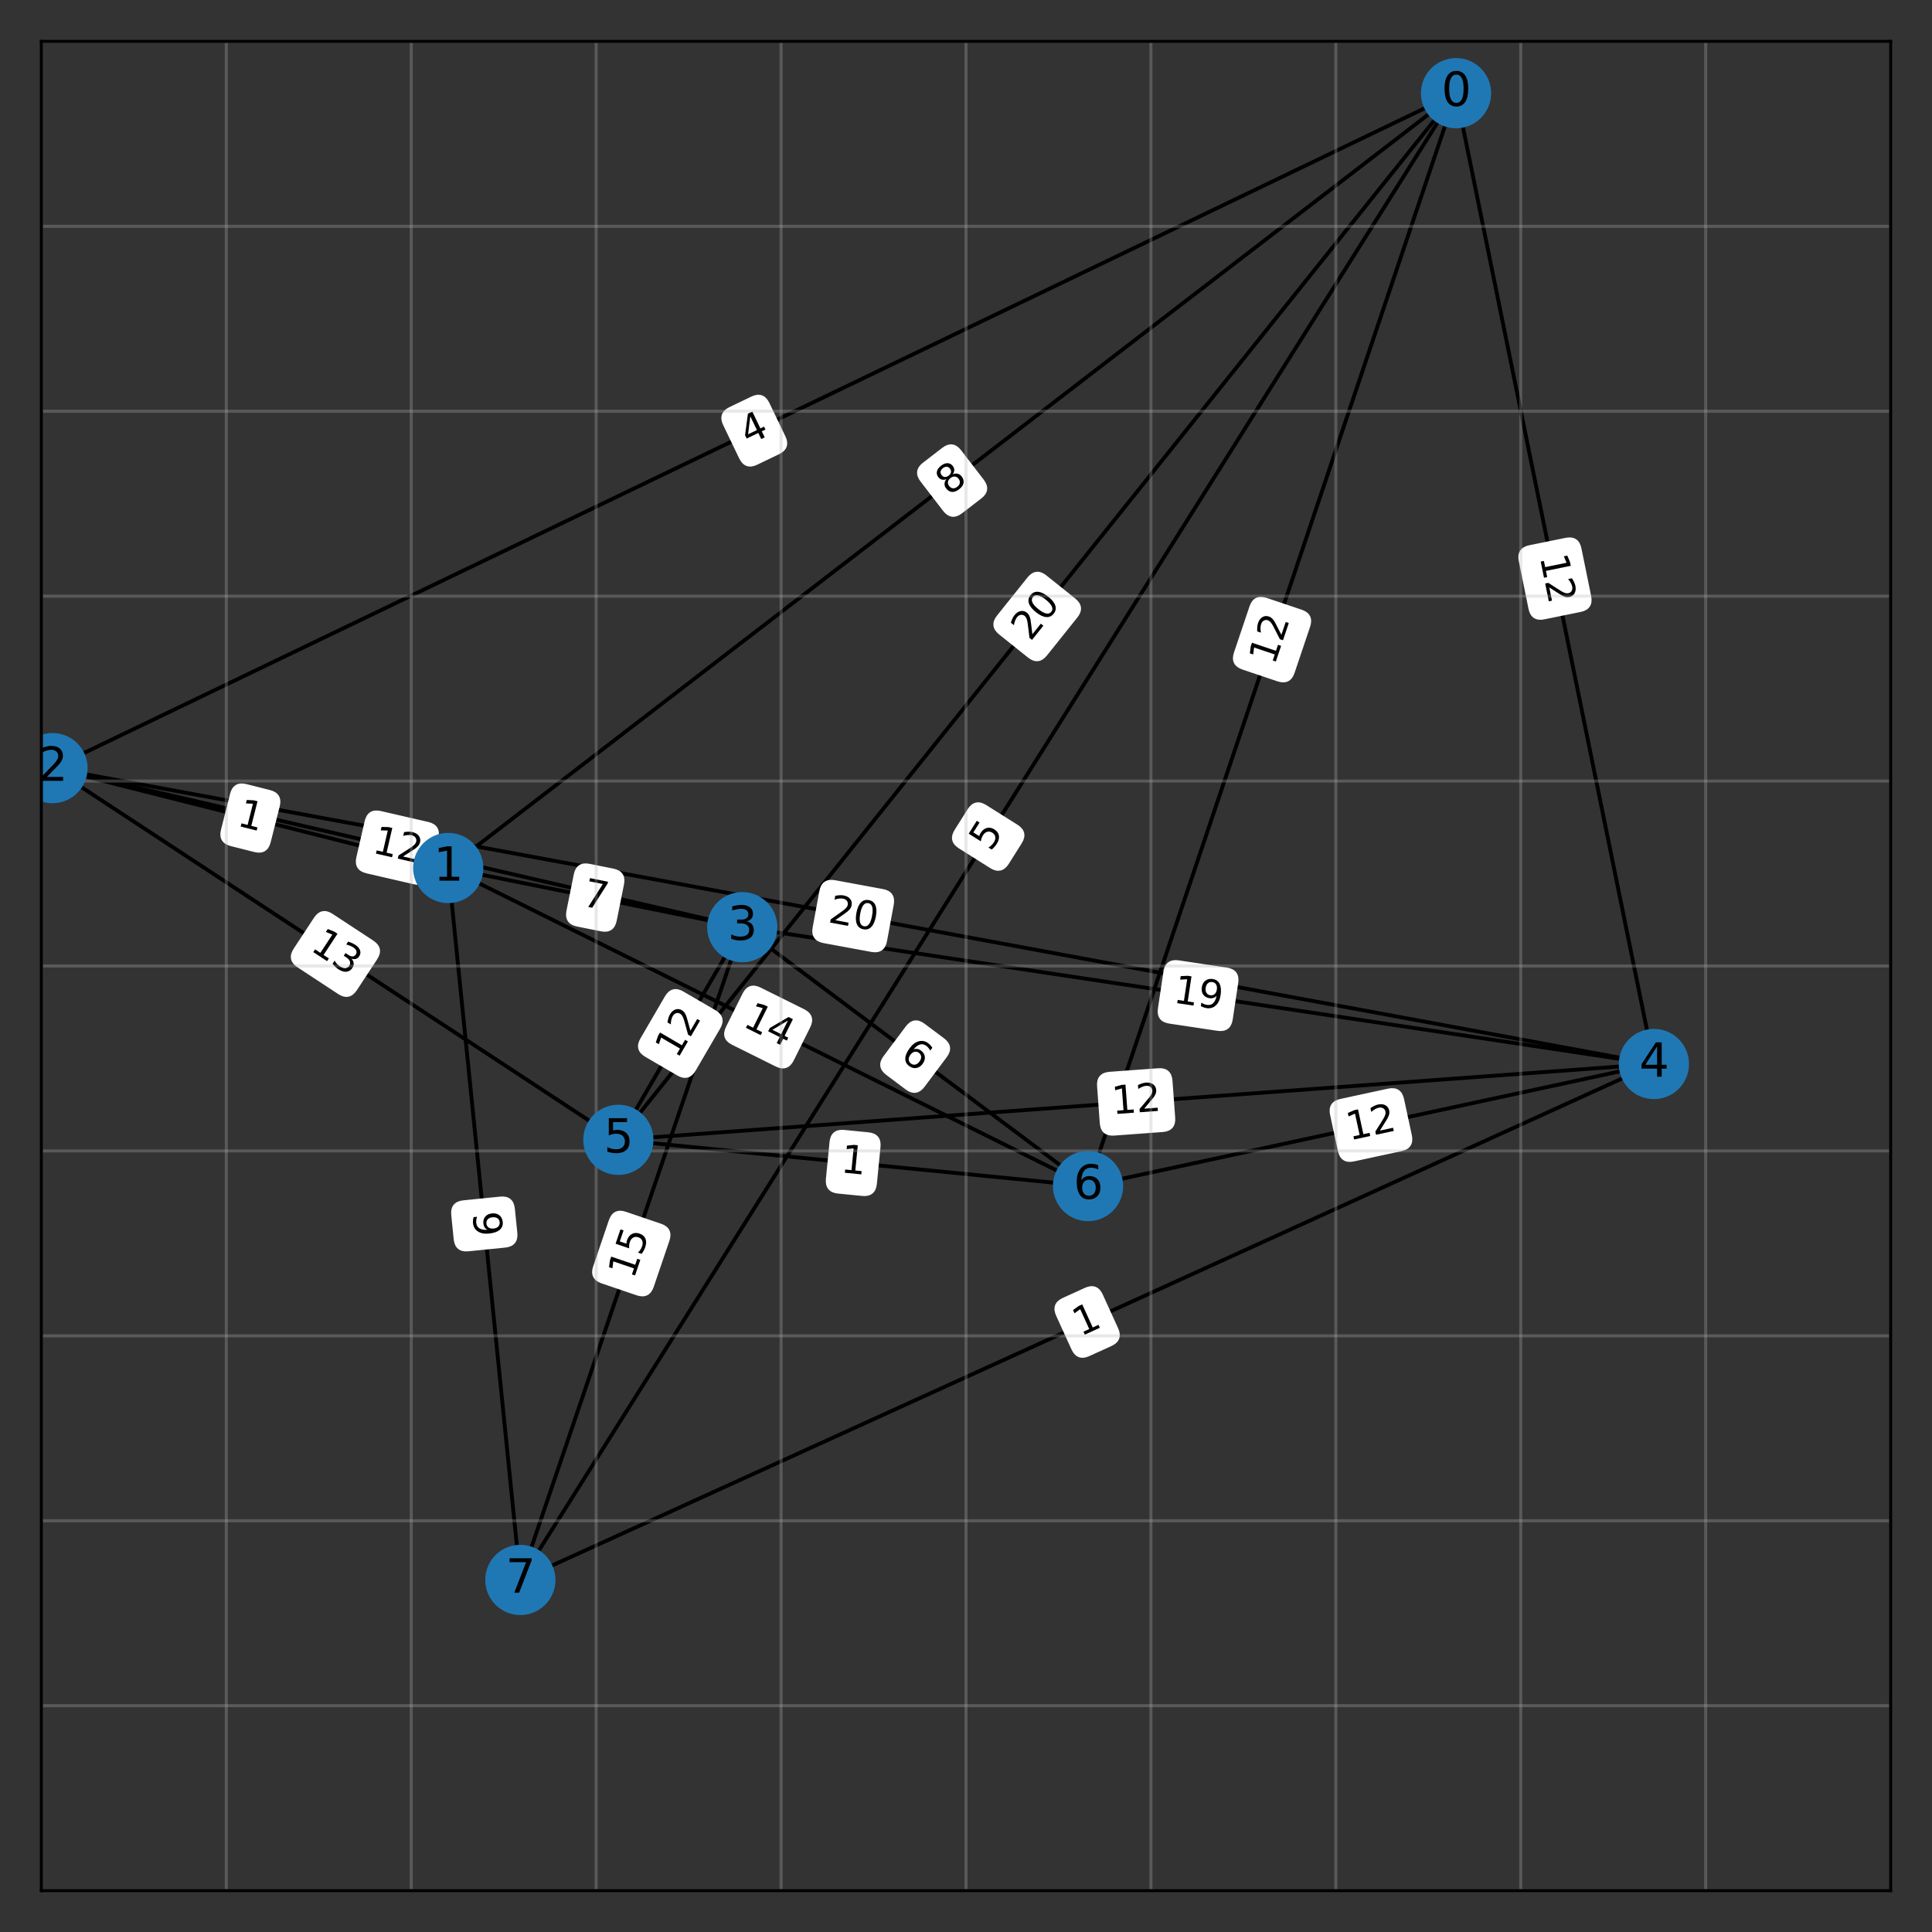 <?xml version="1.0" encoding="utf-8" standalone="no"?>
<!DOCTYPE svg PUBLIC "-//W3C//DTD SVG 1.1//EN"
  "http://www.w3.org/Graphics/SVG/1.1/DTD/svg11.dtd">
<svg xmlns:xlink="http://www.w3.org/1999/xlink" width="504pt" height="504pt" viewBox="0 0 504 504" xmlns="http://www.w3.org/2000/svg" version="1.1">
 <rect x="0" y="0" width="504" height="504" fill="#333333" stroke="none"/>
 <defs>
  <style type="text/css">*{stroke-linejoin: round; stroke-linecap: butt}</style>
 </defs>
 <g id="figure_1">
  <g id="patch_1">
   <path d="M 0 504 
L 504 504 
L 504 0 
L 0 0 
L 0 504 
z
" style="fill: none; opacity: 0"/>
  </g>
  <g id="axes_1">
   <g id="patch_2">
    <path d="M 10.8 493.2 
L 493.2 493.2 
L 493.2 10.8 
L 10.8 10.8 
L 10.8 493.2 
z
" style="fill: none; opacity: 0"/>
   </g>
   <g id="LineCollection_1">
    <path d="M 379.836 24.307 
L 431.453 277.567 
" clip-path="url(#p05e0b20164)" style="fill: none; stroke: #000000"/>
    <path d="M 379.836 24.307 
L 283.838 309.406 
" clip-path="url(#p05e0b20164)" style="fill: none; stroke: #000000"/>
    <path d="M 379.836 24.307 
L 161.309 297.346 
" clip-path="url(#p05e0b20164)" style="fill: none; stroke: #000000"/>
    <path d="M 379.836 24.307 
L 135.742 412.157 
" clip-path="url(#p05e0b20164)" style="fill: none; stroke: #000000"/>
    <path d="M 379.836 24.307 
L 116.928 226.433 
" clip-path="url(#p05e0b20164)" style="fill: none; stroke: #000000"/>
    <path d="M 379.836 24.307 
L 13.694 200.383 
" clip-path="url(#p05e0b20164)" style="fill: none; stroke: #000000"/>
    <path d="M 116.928 226.433 
L 13.694 200.383 
" clip-path="url(#p05e0b20164)" style="fill: none; stroke: #000000"/>
    <path d="M 116.928 226.433 
L 135.742 412.157 
" clip-path="url(#p05e0b20164)" style="fill: none; stroke: #000000"/>
    <path d="M 116.928 226.433 
L 283.838 309.406 
" clip-path="url(#p05e0b20164)" style="fill: none; stroke: #000000"/>
    <path d="M 116.928 226.433 
L 193.63 241.87 
" clip-path="url(#p05e0b20164)" style="fill: none; stroke: #000000"/>
    <path d="M 13.694 200.383 
L 193.63 241.87 
" clip-path="url(#p05e0b20164)" style="fill: none; stroke: #000000"/>
    <path d="M 13.694 200.383 
L 431.453 277.567 
" clip-path="url(#p05e0b20164)" style="fill: none; stroke: #000000"/>
    <path d="M 13.694 200.383 
L 161.309 297.346 
" clip-path="url(#p05e0b20164)" style="fill: none; stroke: #000000"/>
    <path d="M 193.63 241.87 
L 283.838 309.406 
" clip-path="url(#p05e0b20164)" style="fill: none; stroke: #000000"/>
    <path d="M 193.63 241.87 
L 135.742 412.157 
" clip-path="url(#p05e0b20164)" style="fill: none; stroke: #000000"/>
    <path d="M 193.63 241.87 
L 431.453 277.567 
" clip-path="url(#p05e0b20164)" style="fill: none; stroke: #000000"/>
    <path d="M 193.63 241.87 
L 161.309 297.346 
" clip-path="url(#p05e0b20164)" style="fill: none; stroke: #000000"/>
    <path d="M 431.453 277.567 
L 161.309 297.346 
" clip-path="url(#p05e0b20164)" style="fill: none; stroke: #000000"/>
    <path d="M 431.453 277.567 
L 283.838 309.406 
" clip-path="url(#p05e0b20164)" style="fill: none; stroke: #000000"/>
    <path d="M 431.453 277.567 
L 135.742 412.157 
" clip-path="url(#p05e0b20164)" style="fill: none; stroke: #000000"/>
    <path d="M 161.309 297.346 
L 283.838 309.406 
" clip-path="url(#p05e0b20164)" style="fill: none; stroke: #000000"/>
   </g>
   <g id="text_1">
    <g id="patch_3">
     <path d="M 396.693 146.268 
L 399.234 158.737 
Q 399.833 161.677 402.773 161.078 
L 412.256 159.145 
Q 415.195 158.546 414.596 155.606 
L 412.055 143.137 
Q 411.456 140.198 408.516 140.797 
L 399.033 142.73 
Q 396.094 143.329 396.693 146.268 
z
" clip-path="url(#p05e0b20164)" style="fill: #ffffff; stroke: #ffffff; stroke-linejoin: miter"/>
    </g>
    <g clip-path="url(#p05e0b20164)">
     <!-- 12 -->
     <g transform="translate(401.67 145.254) rotate(-281.52) scale(0.1 -0.1)">
      <defs>
       <path id="DejaVuSans-31" d="M 794 531 
L 1825 531 
L 1825 4091 
L 703 3866 
L 703 4441 
L 1819 4666 
L 2450 4666 
L 2450 531 
L 3481 531 
L 3481 0 
L 794 0 
L 794 531 
z
" transform="scale(0.016)"/>
       <path id="DejaVuSans-32" d="M 1228 531 
L 3431 531 
L 3431 0 
L 469 0 
L 469 531 
Q 828 903 1448 1529 
Q 2069 2156 2228 2338 
Q 2531 2678 2651 2914 
Q 2772 3150 2772 3378 
Q 2772 3750 2511 3984 
Q 2250 4219 1831 4219 
Q 1534 4219 1204 4116 
Q 875 4013 500 3803 
L 500 4441 
Q 881 4594 1212 4672 
Q 1544 4750 1819 4750 
Q 2544 4750 2975 4387 
Q 3406 4025 3406 3419 
Q 3406 3131 3298 2873 
Q 3191 2616 2906 2266 
Q 2828 2175 2409 1742 
Q 1991 1309 1228 531 
z
" transform="scale(0.016)"/>
      </defs>
      <use xlink:href="#DejaVuSans-31"/>
      <use xlink:href="#DejaVuSans-32" x="63.623"/>
     </g>
    </g>
   </g>
   <g id="text_2">
    <g id="patch_4">
     <path d="M 337.236 175.388 
L 341.297 163.328 
Q 342.254 160.485 339.411 159.527 
L 330.239 156.439 
Q 327.396 155.482 326.438 158.325 
L 322.378 170.385 
Q 321.42 173.228 324.263 174.185 
L 333.436 177.273 
Q 336.279 178.231 337.236 175.388 
z
" clip-path="url(#p05e0b20164)" style="fill: #ffffff; stroke: #ffffff; stroke-linejoin: miter"/>
    </g>
    <g clip-path="url(#p05e0b20164)">
     <!-- 12 -->
     <g transform="translate(332.422 173.767) rotate(-71.391) scale(0.1 -0.1)">
      <use xlink:href="#DejaVuSans-31"/>
      <use xlink:href="#DejaVuSans-32" x="63.623"/>
     </g>
    </g>
   </g>
   <g id="text_3">
    <g id="patch_5">
     <path d="M 272.718 170.691 
L 280.67 160.756 
Q 282.544 158.413 280.202 156.539 
L 272.646 150.491 
Q 270.304 148.617 268.429 150.959 
L 260.478 160.894 
Q 258.603 163.236 260.945 165.111 
L 268.501 171.158 
Q 270.844 173.033 272.718 170.691 
z
" clip-path="url(#p05e0b20164)" style="fill: #ffffff; stroke: #ffffff; stroke-linejoin: miter"/>
    </g>
    <g clip-path="url(#p05e0b20164)">
     <!-- 20 -->
     <g transform="translate(268.752 167.516) rotate(-51.328) scale(0.1 -0.1)">
      <defs>
       <path id="DejaVuSans-30" d="M 2034 4250 
Q 1547 4250 1301 3770 
Q 1056 3291 1056 2328 
Q 1056 1369 1301 889 
Q 1547 409 2034 409 
Q 2525 409 2770 889 
Q 3016 1369 3016 2328 
Q 3016 3291 2770 3770 
Q 2525 4250 2034 4250 
z
M 2034 4750 
Q 2819 4750 3233 4129 
Q 3647 3509 3647 2328 
Q 3647 1150 3233 529 
Q 2819 -91 2034 -91 
Q 1250 -91 836 529 
Q 422 1150 422 2328 
Q 422 3509 836 4129 
Q 1250 4750 2034 4750 
z
" transform="scale(0.016)"/>
      </defs>
      <use xlink:href="#DejaVuSans-32"/>
      <use xlink:href="#DejaVuSans-30" x="63.623"/>
     </g>
    </g>
   </g>
   <g id="text_4">
    <g id="patch_6">
     <path d="M 262.729 225.099 
L 266.118 219.715 
Q 267.716 217.176 265.177 215.578 
L 256.986 210.423 
Q 254.447 208.825 252.849 211.364 
L 249.46 216.749 
Q 247.862 219.288 250.401 220.886 
L 258.592 226.041 
Q 261.131 227.638 262.729 225.099 
z
" clip-path="url(#p05e0b20164)" style="fill: #ffffff; stroke: #ffffff; stroke-linejoin: miter"/>
    </g>
    <g clip-path="url(#p05e0b20164)">
     <!-- 5 -->
     <g transform="translate(258.43 222.394) rotate(-57.816) scale(0.1 -0.1)">
      <defs>
       <path id="DejaVuSans-35" d="M 691 4666 
L 3169 4666 
L 3169 4134 
L 1269 4134 
L 1269 2991 
Q 1406 3038 1543 3061 
Q 1681 3084 1819 3084 
Q 2600 3084 3056 2656 
Q 3513 2228 3513 1497 
Q 3513 744 3044 326 
Q 2575 -91 1722 -91 
Q 1428 -91 1123 -41 
Q 819 9 494 109 
L 494 744 
Q 775 591 1075 516 
Q 1375 441 1709 441 
Q 2250 441 2565 725 
Q 2881 1009 2881 1497 
Q 2881 1984 2565 2268 
Q 2250 2553 1709 2553 
Q 1456 2553 1204 2497 
Q 953 2441 691 2322 
L 691 4666 
z
" transform="scale(0.016)"/>
      </defs>
      <use xlink:href="#DejaVuSans-35"/>
     </g>
    </g>
   </g>
   <g id="text_5">
    <g id="patch_7">
     <path d="M 250.637 133.524 
L 255.681 129.646 
Q 258.06 127.818 256.231 125.439 
L 250.332 117.767 
Q 248.504 115.388 246.125 117.217 
L 241.081 121.095 
Q 238.703 122.923 240.531 125.302 
L 246.43 132.974 
Q 248.259 135.353 250.637 133.524 
z
" clip-path="url(#p05e0b20164)" style="fill: #ffffff; stroke: #ffffff; stroke-linejoin: miter"/>
    </g>
    <g clip-path="url(#p05e0b20164)">
     <!-- 8 -->
     <g transform="translate(247.541 129.497) rotate(-37.553) scale(0.1 -0.1)">
      <defs>
       <path id="DejaVuSans-38" d="M 2034 2216 
Q 1584 2216 1326 1975 
Q 1069 1734 1069 1313 
Q 1069 891 1326 650 
Q 1584 409 2034 409 
Q 2484 409 2743 651 
Q 3003 894 3003 1313 
Q 3003 1734 2745 1975 
Q 2488 2216 2034 2216 
z
M 1403 2484 
Q 997 2584 770 2862 
Q 544 3141 544 3541 
Q 544 4100 942 4425 
Q 1341 4750 2034 4750 
Q 2731 4750 3128 4425 
Q 3525 4100 3525 3541 
Q 3525 3141 3298 2862 
Q 3072 2584 2669 2484 
Q 3125 2378 3379 2068 
Q 3634 1759 3634 1313 
Q 3634 634 3220 271 
Q 2806 -91 2034 -91 
Q 1263 -91 848 271 
Q 434 634 434 1313 
Q 434 1759 690 2068 
Q 947 2378 1403 2484 
z
M 1172 3481 
Q 1172 3119 1398 2916 
Q 1625 2713 2034 2713 
Q 2441 2713 2670 2916 
Q 2900 3119 2900 3481 
Q 2900 3844 2670 4047 
Q 2441 4250 2034 4250 
Q 1625 4250 1398 4047 
Q 1172 3844 1172 3481 
z
" transform="scale(0.016)"/>
      </defs>
      <use xlink:href="#DejaVuSans-38"/>
     </g>
    </g>
   </g>
   <g id="text_6">
    <g id="patch_8">
     <path d="M 197.297 120.788 
L 203.031 118.03 
Q 205.735 116.73 204.435 114.027 
L 200.24 105.305 
Q 198.94 102.601 196.236 103.901 
L 190.503 106.659 
Q 187.799 107.959 189.099 110.662 
L 193.293 119.384 
Q 194.594 122.088 197.297 120.788 
z
" clip-path="url(#p05e0b20164)" style="fill: #ffffff; stroke: #ffffff; stroke-linejoin: miter"/>
    </g>
    <g clip-path="url(#p05e0b20164)">
     <!-- 4 -->
     <g transform="translate(195.096 116.21) rotate(-25.683) scale(0.1 -0.1)">
      <defs>
       <path id="DejaVuSans-34" d="M 2419 4116 
L 825 1625 
L 2419 1625 
L 2419 4116 
z
M 2253 4666 
L 3047 4666 
L 3047 1625 
L 3713 1625 
L 3713 1100 
L 3047 1100 
L 3047 0 
L 2419 0 
L 2419 1100 
L 313 1100 
L 313 1709 
L 2253 4666 
z
" transform="scale(0.016)"/>
      </defs>
      <use xlink:href="#DejaVuSans-34"/>
     </g>
    </g>
   </g>
   <g id="text_7">
    <g id="patch_9">
     <path d="M 60.309 220.23 
L 66.478 221.787 
Q 69.387 222.521 70.121 219.612 
L 72.489 210.228 
Q 73.223 207.32 70.314 206.586 
L 64.145 205.029 
Q 61.236 204.295 60.502 207.204 
L 58.134 216.588 
Q 57.4 219.496 60.309 220.23 
z
" clip-path="url(#p05e0b20164)" style="fill: #ffffff; stroke: #ffffff; stroke-linejoin: miter"/>
    </g>
    <g clip-path="url(#p05e0b20164)">
     <!-- 1 -->
     <g transform="translate(61.552 215.305) rotate(-345.838) scale(0.1 -0.1)">
      <use xlink:href="#DejaVuSans-31"/>
     </g>
    </g>
   </g>
   <g id="text_8">
    <g id="patch_10">
     <path d="M 118.215 316.92 
L 118.856 323.25 
Q 119.159 326.235 122.143 325.932 
L 131.772 324.957 
Q 134.757 324.654 134.455 321.67 
L 133.813 315.34 
Q 133.511 312.355 130.526 312.657 
L 120.897 313.633 
Q 117.913 313.935 118.215 316.92 
z
" clip-path="url(#p05e0b20164)" style="fill: #ffffff; stroke: #ffffff; stroke-linejoin: miter"/>
    </g>
    <g clip-path="url(#p05e0b20164)">
     <!-- 9 -->
     <g transform="translate(123.269 316.408) rotate(-275.784) scale(0.1 -0.1)">
      <defs>
       <path id="DejaVuSans-39" d="M 703 97 
L 703 672 
Q 941 559 1184 500 
Q 1428 441 1663 441 
Q 2288 441 2617 861 
Q 2947 1281 2994 2138 
Q 2813 1869 2534 1725 
Q 2256 1581 1919 1581 
Q 1219 1581 811 2004 
Q 403 2428 403 3163 
Q 403 3881 828 4315 
Q 1253 4750 1959 4750 
Q 2769 4750 3195 4129 
Q 3622 3509 3622 2328 
Q 3622 1225 3098 567 
Q 2575 -91 1691 -91 
Q 1453 -91 1209 -44 
Q 966 3 703 97 
z
M 1959 2075 
Q 2384 2075 2632 2365 
Q 2881 2656 2881 3163 
Q 2881 3666 2632 3958 
Q 2384 4250 1959 4250 
Q 1534 4250 1286 3958 
Q 1038 3666 1038 3163 
Q 1038 2656 1286 2365 
Q 1534 2075 1959 2075 
z
" transform="scale(0.016)"/>
      </defs>
      <use xlink:href="#DejaVuSans-39"/>
     </g>
    </g>
   </g>
   <g id="text_9">
    <g id="patch_11">
     <path d="M 191.197 272.107 
L 202.592 277.771 
Q 205.278 279.107 206.613 276.42 
L 210.921 267.754 
Q 212.257 265.067 209.571 263.732 
L 198.176 258.068 
Q 195.489 256.732 194.154 259.419 
L 189.846 268.085 
Q 188.51 270.771 191.197 272.107 
z
" clip-path="url(#p05e0b20164)" style="fill: #ffffff; stroke: #ffffff; stroke-linejoin: miter"/>
    </g>
    <g clip-path="url(#p05e0b20164)">
     <!-- 14 -->
     <g transform="translate(193.458 267.558) rotate(-333.568) scale(0.1 -0.1)">
      <use xlink:href="#DejaVuSans-31"/>
      <use xlink:href="#DejaVuSans-34" x="63.623"/>
     </g>
    </g>
   </g>
   <g id="text_10">
    <g id="patch_12">
     <path d="M 150.613 241.208 
L 156.85 242.464 
Q 159.791 243.056 160.383 240.115 
L 162.292 230.627 
Q 162.884 227.686 159.943 227.094 
L 153.706 225.838 
Q 150.765 225.246 150.173 228.188 
L 148.263 237.675 
Q 147.672 240.616 150.613 241.208 
z
" clip-path="url(#p05e0b20164)" style="fill: #ffffff; stroke: #ffffff; stroke-linejoin: miter"/>
    </g>
    <g clip-path="url(#p05e0b20164)">
     <!-- 7 -->
     <g transform="translate(151.615 236.228) rotate(-348.621) scale(0.1 -0.1)">
      <defs>
       <path id="DejaVuSans-37" d="M 525 4666 
L 3525 4666 
L 3525 4397 
L 1831 0 
L 1172 0 
L 2766 4134 
L 525 4134 
L 525 4666 
z
" transform="scale(0.016)"/>
      </defs>
      <use xlink:href="#DejaVuSans-37"/>
     </g>
    </g>
   </g>
   <g id="text_11">
    <g id="patch_13">
     <path d="M 95.7 227.335 
L 108.1 230.194 
Q 111.023 230.868 111.697 227.945 
L 113.871 218.514 
Q 114.545 215.591 111.622 214.917 
L 99.222 212.058 
Q 96.299 211.384 95.625 214.307 
L 93.451 223.738 
Q 92.777 226.661 95.7 227.335 
z
" clip-path="url(#p05e0b20164)" style="fill: #ffffff; stroke: #ffffff; stroke-linejoin: miter"/>
    </g>
    <g clip-path="url(#p05e0b20164)">
     <!-- 12 -->
     <g transform="translate(96.841 222.386) rotate(-347.017) scale(0.1 -0.1)">
      <use xlink:href="#DejaVuSans-31"/>
      <use xlink:href="#DejaVuSans-32" x="63.623"/>
     </g>
    </g>
   </g>
   <g id="text_12">
    <g id="patch_14">
     <path d="M 214.892 245.528 
L 227.405 247.84 
Q 230.355 248.385 230.9 245.435 
L 232.659 235.918 
Q 233.204 232.967 230.254 232.422 
L 217.741 230.111 
Q 214.79 229.565 214.245 232.516 
L 212.487 242.033 
Q 211.942 244.983 214.892 245.528 
z
" clip-path="url(#p05e0b20164)" style="fill: #ffffff; stroke: #ffffff; stroke-linejoin: miter"/>
    </g>
    <g clip-path="url(#p05e0b20164)">
     <!-- 20 -->
     <g transform="translate(215.815 240.533) rotate(-349.532) scale(0.1 -0.1)">
      <use xlink:href="#DejaVuSans-32"/>
      <use xlink:href="#DejaVuSans-30" x="63.623"/>
     </g>
    </g>
   </g>
   <g id="text_13">
    <g id="patch_15">
     <path d="M 77.88 251.923 
L 88.515 258.909 
Q 91.023 260.556 92.67 258.049 
L 97.983 249.96 
Q 99.63 247.452 97.123 245.805 
L 86.487 238.819 
Q 83.98 237.172 82.333 239.679 
L 77.019 247.769 
Q 75.372 250.276 77.88 251.923 
z
" clip-path="url(#p05e0b20164)" style="fill: #ffffff; stroke: #ffffff; stroke-linejoin: miter"/>
    </g>
    <g clip-path="url(#p05e0b20164)">
     <!-- 13 -->
     <g transform="translate(80.668 247.677) rotate(-326.701) scale(0.1 -0.1)">
      <defs>
       <path id="DejaVuSans-33" d="M 2597 2516 
Q 3050 2419 3304 2112 
Q 3559 1806 3559 1356 
Q 3559 666 3084 287 
Q 2609 -91 1734 -91 
Q 1441 -91 1130 -33 
Q 819 25 488 141 
L 488 750 
Q 750 597 1062 519 
Q 1375 441 1716 441 
Q 2309 441 2620 675 
Q 2931 909 2931 1356 
Q 2931 1769 2642 2001 
Q 2353 2234 1838 2234 
L 1294 2234 
L 1294 2753 
L 1863 2753 
Q 2328 2753 2575 2939 
Q 2822 3125 2822 3475 
Q 2822 3834 2567 4026 
Q 2313 4219 1838 4219 
Q 1578 4219 1281 4162 
Q 984 4106 628 3988 
L 628 4550 
Q 988 4650 1302 4700 
Q 1616 4750 1894 4750 
Q 2613 4750 3031 4423 
Q 3450 4097 3450 3541 
Q 3450 3153 3228 2886 
Q 3006 2619 2597 2516 
z
" transform="scale(0.016)"/>
      </defs>
      <use xlink:href="#DejaVuSans-31"/>
      <use xlink:href="#DejaVuSans-33" x="63.623"/>
     </g>
    </g>
   </g>
   <g id="text_14">
    <g id="patch_16">
     <path d="M 231.492 280.008 
L 236.585 283.821 
Q 238.986 285.619 240.784 283.218 
L 246.585 275.47 
Q 248.382 273.069 245.981 271.271 
L 240.888 267.457 
Q 238.486 265.659 236.688 268.061 
L 230.888 275.809 
Q 229.09 278.21 231.492 280.008 
z
" clip-path="url(#p05e0b20164)" style="fill: #ffffff; stroke: #ffffff; stroke-linejoin: miter"/>
    </g>
    <g clip-path="url(#p05e0b20164)">
     <!-- 6 -->
     <g transform="translate(234.536 275.942) rotate(-323.179) scale(0.1 -0.1)">
      <defs>
       <path id="DejaVuSans-36" d="M 2113 2584 
Q 1688 2584 1439 2293 
Q 1191 2003 1191 1497 
Q 1191 994 1439 701 
Q 1688 409 2113 409 
Q 2538 409 2786 701 
Q 3034 994 3034 1497 
Q 3034 2003 2786 2293 
Q 2538 2584 2113 2584 
z
M 3366 4563 
L 3366 3988 
Q 3128 4100 2886 4159 
Q 2644 4219 2406 4219 
Q 1781 4219 1451 3797 
Q 1122 3375 1075 2522 
Q 1259 2794 1537 2939 
Q 1816 3084 2150 3084 
Q 2853 3084 3261 2657 
Q 3669 2231 3669 1497 
Q 3669 778 3244 343 
Q 2819 -91 2113 -91 
Q 1303 -91 875 529 
Q 447 1150 447 2328 
Q 447 3434 972 4092 
Q 1497 4750 2381 4750 
Q 2619 4750 2861 4703 
Q 3103 4656 3366 4563 
z
" transform="scale(0.016)"/>
      </defs>
      <use xlink:href="#DejaVuSans-36"/>
     </g>
    </g>
   </g>
   <g id="text_15">
    <g id="patch_17">
     <path d="M 170.06 335.56 
L 174.156 323.512 
Q 175.121 320.671 172.281 319.706 
L 163.118 316.591 
Q 160.277 315.625 159.312 318.466 
L 155.216 330.514 
Q 154.25 333.354 157.091 334.32 
L 166.254 337.434 
Q 169.094 338.4 170.06 335.56 
z
" clip-path="url(#p05e0b20164)" style="fill: #ffffff; stroke: #ffffff; stroke-linejoin: miter"/>
    </g>
    <g clip-path="url(#p05e0b20164)">
     <!-- 15 -->
     <g transform="translate(165.251 333.925) rotate(-71.225) scale(0.1 -0.1)">
      <use xlink:href="#DejaVuSans-31"/>
      <use xlink:href="#DejaVuSans-35" x="63.623"/>
     </g>
    </g>
   </g>
   <g id="text_16">
    <g id="patch_18">
     <path d="M 305.086 266.526 
L 317.67 268.415 
Q 320.637 268.86 321.082 265.894 
L 322.519 256.323 
Q 322.964 253.356 319.997 252.911 
L 307.413 251.022 
Q 304.446 250.576 304.001 253.543 
L 302.565 263.114 
Q 302.119 266.081 305.086 266.526 
z
" clip-path="url(#p05e0b20164)" style="fill: #ffffff; stroke: #ffffff; stroke-linejoin: miter"/>
    </g>
    <g clip-path="url(#p05e0b20164)">
     <!-- 19 -->
     <g transform="translate(305.84 261.503) rotate(-351.464) scale(0.1 -0.1)">
      <use xlink:href="#DejaVuSans-31"/>
      <use xlink:href="#DejaVuSans-39" x="63.623"/>
     </g>
    </g>
   </g>
   <g id="text_17">
    <g id="patch_19">
     <path d="M 181.041 279.049 
L 187.447 268.054 
Q 188.957 265.462 186.365 263.951 
L 178.003 259.079 
Q 175.41 257.569 173.9 260.161 
L 167.494 271.156 
Q 165.984 273.748 168.576 275.259 
L 176.939 280.131 
Q 179.531 281.641 181.041 279.049 
z
" clip-path="url(#p05e0b20164)" style="fill: #ffffff; stroke: #ffffff; stroke-linejoin: miter"/>
    </g>
    <g clip-path="url(#p05e0b20164)">
     <!-- 12 -->
     <g transform="translate(176.652 276.492) rotate(-59.775) scale(0.1 -0.1)">
      <use xlink:href="#DejaVuSans-31"/>
      <use xlink:href="#DejaVuSans-32" x="63.623"/>
     </g>
    </g>
   </g>
   <g id="text_18">
    <g id="patch_20">
     <path d="M 290.609 295.739 
L 303.3 294.81 
Q 306.292 294.591 306.073 291.599 
L 305.367 281.946 
Q 305.148 278.955 302.156 279.174 
L 289.465 280.103 
Q 286.473 280.322 286.692 283.314 
L 287.398 292.966 
Q 287.617 295.958 290.609 295.739 
z
" clip-path="url(#p05e0b20164)" style="fill: #ffffff; stroke: #ffffff; stroke-linejoin: miter"/>
    </g>
    <g clip-path="url(#p05e0b20164)">
     <!-- 12 -->
     <g transform="translate(290.238 290.673) rotate(-4.187) scale(0.1 -0.1)">
      <use xlink:href="#DejaVuSans-31"/>
      <use xlink:href="#DejaVuSans-32" x="63.623"/>
     </g>
    </g>
   </g>
   <g id="text_19">
    <g id="patch_21">
     <path d="M 353.078 302.491 
L 365.517 299.808 
Q 368.45 299.175 367.817 296.243 
L 365.777 286.782 
Q 365.144 283.85 362.212 284.482 
L 349.773 287.165 
Q 346.84 287.798 347.473 290.73 
L 349.513 300.191 
Q 350.146 303.123 353.078 302.491 
z
" clip-path="url(#p05e0b20164)" style="fill: #ffffff; stroke: #ffffff; stroke-linejoin: miter"/>
    </g>
    <g clip-path="url(#p05e0b20164)">
     <!-- 12 -->
     <g transform="translate(352.007 297.525) rotate(-12.171) scale(0.1 -0.1)">
      <use xlink:href="#DejaVuSans-31"/>
      <use xlink:href="#DejaVuSans-32" x="63.623"/>
     </g>
    </g>
   </g>
   <g id="text_20">
    <g id="patch_22">
     <path d="M 283.949 353.315 
L 289.74 350.679 
Q 292.471 349.436 291.228 346.706 
L 287.219 337.897 
Q 285.976 335.166 283.246 336.409 
L 277.455 339.045 
Q 274.724 340.288 275.967 343.018 
L 279.976 351.827 
Q 281.219 354.557 283.949 353.315 
z
" clip-path="url(#p05e0b20164)" style="fill: #ffffff; stroke: #ffffff; stroke-linejoin: miter"/>
    </g>
    <g clip-path="url(#p05e0b20164)">
     <!-- 1 -->
     <g transform="translate(281.845 348.691) rotate(-24.472) scale(0.1 -0.1)">
      <use xlink:href="#DejaVuSans-31"/>
     </g>
    </g>
   </g>
   <g id="text_21">
    <g id="patch_23">
     <path d="M 218.641 310.865 
L 224.972 311.489 
Q 227.958 311.783 228.252 308.797 
L 229.2 299.165 
Q 229.494 296.18 226.508 295.886 
L 220.176 295.263 
Q 217.191 294.969 216.897 297.954 
L 215.949 307.586 
Q 215.655 310.572 218.641 310.865 
z
" clip-path="url(#p05e0b20164)" style="fill: #ffffff; stroke: #ffffff; stroke-linejoin: miter"/>
    </g>
    <g clip-path="url(#p05e0b20164)">
     <!-- 1 -->
     <g transform="translate(219.138 305.81) rotate(-354.379) scale(0.1 -0.1)">
      <use xlink:href="#DejaVuSans-31"/>
     </g>
    </g>
   </g>
   <g id="matplotlib.axis_1">
    <g id="xtick_1">
     <g id="line2d_1">
      <path d="M 10.8 493.2 
L 10.8 10.8 
" clip-path="url(#p05e0b20164)" style="fill: none; stroke: #b0b0b0; stroke-opacity: 0.3; stroke-width: 0.8; stroke-linecap: square"/>
     </g>
    </g>
    <g id="xtick_2">
     <g id="line2d_2">
      <path d="M 59.04 493.2 
L 59.04 10.8 
" clip-path="url(#p05e0b20164)" style="fill: none; stroke: #b0b0b0; stroke-opacity: 0.3; stroke-width: 0.8; stroke-linecap: square"/>
     </g>
    </g>
    <g id="xtick_3">
     <g id="line2d_3">
      <path d="M 107.28 493.2 
L 107.28 10.8 
" clip-path="url(#p05e0b20164)" style="fill: none; stroke: #b0b0b0; stroke-opacity: 0.3; stroke-width: 0.8; stroke-linecap: square"/>
     </g>
    </g>
    <g id="xtick_4">
     <g id="line2d_4">
      <path d="M 155.52 493.2 
L 155.52 10.8 
" clip-path="url(#p05e0b20164)" style="fill: none; stroke: #b0b0b0; stroke-opacity: 0.3; stroke-width: 0.8; stroke-linecap: square"/>
     </g>
    </g>
    <g id="xtick_5">
     <g id="line2d_5">
      <path d="M 203.76 493.2 
L 203.76 10.8 
" clip-path="url(#p05e0b20164)" style="fill: none; stroke: #b0b0b0; stroke-opacity: 0.3; stroke-width: 0.8; stroke-linecap: square"/>
     </g>
    </g>
    <g id="xtick_6">
     <g id="line2d_6">
      <path d="M 252 493.2 
L 252 10.8 
" clip-path="url(#p05e0b20164)" style="fill: none; stroke: #b0b0b0; stroke-opacity: 0.3; stroke-width: 0.8; stroke-linecap: square"/>
     </g>
    </g>
    <g id="xtick_7">
     <g id="line2d_7">
      <path d="M 300.24 493.2 
L 300.24 10.8 
" clip-path="url(#p05e0b20164)" style="fill: none; stroke: #b0b0b0; stroke-opacity: 0.3; stroke-width: 0.8; stroke-linecap: square"/>
     </g>
    </g>
    <g id="xtick_8">
     <g id="line2d_8">
      <path d="M 348.48 493.2 
L 348.48 10.8 
" clip-path="url(#p05e0b20164)" style="fill: none; stroke: #b0b0b0; stroke-opacity: 0.3; stroke-width: 0.8; stroke-linecap: square"/>
     </g>
    </g>
    <g id="xtick_9">
     <g id="line2d_9">
      <path d="M 396.72 493.2 
L 396.72 10.8 
" clip-path="url(#p05e0b20164)" style="fill: none; stroke: #b0b0b0; stroke-opacity: 0.3; stroke-width: 0.8; stroke-linecap: square"/>
     </g>
    </g>
    <g id="xtick_10">
     <g id="line2d_10">
      <path d="M 444.96 493.2 
L 444.96 10.8 
" clip-path="url(#p05e0b20164)" style="fill: none; stroke: #b0b0b0; stroke-opacity: 0.3; stroke-width: 0.8; stroke-linecap: square"/>
     </g>
    </g>
    <g id="xtick_11">
     <g id="line2d_11">
      <path d="M 493.2 493.2 
L 493.2 10.8 
" clip-path="url(#p05e0b20164)" style="fill: none; stroke: #b0b0b0; stroke-opacity: 0.3; stroke-width: 0.8; stroke-linecap: square"/>
     </g>
    </g>
   </g>
   <g id="matplotlib.axis_2">
    <g id="ytick_1">
     <g id="line2d_12">
      <path d="M 10.8 493.2 
L 493.2 493.2 
" clip-path="url(#p05e0b20164)" style="fill: none; stroke: #b0b0b0; stroke-opacity: 0.3; stroke-width: 0.8; stroke-linecap: square"/>
     </g>
    </g>
    <g id="ytick_2">
     <g id="line2d_13">
      <path d="M 10.8 444.96 
L 493.2 444.96 
" clip-path="url(#p05e0b20164)" style="fill: none; stroke: #b0b0b0; stroke-opacity: 0.3; stroke-width: 0.8; stroke-linecap: square"/>
     </g>
    </g>
    <g id="ytick_3">
     <g id="line2d_14">
      <path d="M 10.8 396.72 
L 493.2 396.72 
" clip-path="url(#p05e0b20164)" style="fill: none; stroke: #b0b0b0; stroke-opacity: 0.3; stroke-width: 0.8; stroke-linecap: square"/>
     </g>
    </g>
    <g id="ytick_4">
     <g id="line2d_15">
      <path d="M 10.8 348.48 
L 493.2 348.48 
" clip-path="url(#p05e0b20164)" style="fill: none; stroke: #b0b0b0; stroke-opacity: 0.3; stroke-width: 0.8; stroke-linecap: square"/>
     </g>
    </g>
    <g id="ytick_5">
     <g id="line2d_16">
      <path d="M 10.8 300.24 
L 493.2 300.24 
" clip-path="url(#p05e0b20164)" style="fill: none; stroke: #b0b0b0; stroke-opacity: 0.3; stroke-width: 0.8; stroke-linecap: square"/>
     </g>
    </g>
    <g id="ytick_6">
     <g id="line2d_17">
      <path d="M 10.8 252 
L 493.2 252 
" clip-path="url(#p05e0b20164)" style="fill: none; stroke: #b0b0b0; stroke-opacity: 0.3; stroke-width: 0.8; stroke-linecap: square"/>
     </g>
    </g>
    <g id="ytick_7">
     <g id="line2d_18">
      <path d="M 10.8 203.76 
L 493.2 203.76 
" clip-path="url(#p05e0b20164)" style="fill: none; stroke: #b0b0b0; stroke-opacity: 0.3; stroke-width: 0.8; stroke-linecap: square"/>
     </g>
    </g>
    <g id="ytick_8">
     <g id="line2d_19">
      <path d="M 10.8 155.52 
L 493.2 155.52 
" clip-path="url(#p05e0b20164)" style="fill: none; stroke: #b0b0b0; stroke-opacity: 0.3; stroke-width: 0.8; stroke-linecap: square"/>
     </g>
    </g>
    <g id="ytick_9">
     <g id="line2d_20">
      <path d="M 10.8 107.28 
L 493.2 107.28 
" clip-path="url(#p05e0b20164)" style="fill: none; stroke: #b0b0b0; stroke-opacity: 0.3; stroke-width: 0.8; stroke-linecap: square"/>
     </g>
    </g>
    <g id="ytick_10">
     <g id="line2d_21">
      <path d="M 10.8 59.04 
L 493.2 59.04 
" clip-path="url(#p05e0b20164)" style="fill: none; stroke: #b0b0b0; stroke-opacity: 0.3; stroke-width: 0.8; stroke-linecap: square"/>
     </g>
    </g>
    <g id="ytick_11">
     <g id="line2d_22">
      <path d="M 10.8 10.8 
L 493.2 10.8 
" clip-path="url(#p05e0b20164)" style="fill: none; stroke: #b0b0b0; stroke-opacity: 0.3; stroke-width: 0.8; stroke-linecap: square"/>
     </g>
    </g>
   </g>
   <g id="PathCollection_1">
    <defs>
     <path id="m9166b5394f" d="M 0 8.66 
C 2.297 8.66 4.5 7.748 6.124 6.124 
C 7.748 4.5 8.66 2.297 8.66 0 
C 8.66 -2.297 7.748 -4.5 6.124 -6.124 
C 4.5 -7.748 2.297 -8.66 0 -8.66 
C -2.297 -8.66 -4.5 -7.748 -6.124 -6.124 
C -7.748 -4.5 -8.66 -2.297 -8.66 0 
C -8.66 2.297 -7.748 4.5 -6.124 6.124 
C -4.5 7.748 -2.297 8.66 0 8.66 
z
" style="stroke: #1f78b4"/>
    </defs>
    <g clip-path="url(#p05e0b20164)">
     <use xlink:href="#m9166b5394f" x="379.836" y="24.307" style="fill: #1f78b4; stroke: #1f78b4"/>
     <use xlink:href="#m9166b5394f" x="116.928" y="226.433" style="fill: #1f78b4; stroke: #1f78b4"/>
     <use xlink:href="#m9166b5394f" x="13.694" y="200.383" style="fill: #1f78b4; stroke: #1f78b4"/>
     <use xlink:href="#m9166b5394f" x="193.63" y="241.87" style="fill: #1f78b4; stroke: #1f78b4"/>
     <use xlink:href="#m9166b5394f" x="431.453" y="277.567" style="fill: #1f78b4; stroke: #1f78b4"/>
     <use xlink:href="#m9166b5394f" x="161.309" y="297.346" style="fill: #1f78b4; stroke: #1f78b4"/>
     <use xlink:href="#m9166b5394f" x="283.838" y="309.406" style="fill: #1f78b4; stroke: #1f78b4"/>
     <use xlink:href="#m9166b5394f" x="135.742" y="412.157" style="fill: #1f78b4; stroke: #1f78b4"/>
    </g>
   </g>
   <g id="patch_24">
    <path d="M 10.8 493.2 
L 10.8 10.8 
" style="fill: none; stroke: #000000; stroke-width: 0.8; stroke-linejoin: miter; stroke-linecap: square"/>
   </g>
   <g id="patch_25">
    <path d="M 493.2 493.2 
L 493.2 10.8 
" style="fill: none; stroke: #000000; stroke-width: 0.8; stroke-linejoin: miter; stroke-linecap: square"/>
   </g>
   <g id="patch_26">
    <path d="M 10.8 493.2 
L 493.2 493.2 
" style="fill: none; stroke: #000000; stroke-width: 0.8; stroke-linejoin: miter; stroke-linecap: square"/>
   </g>
   <g id="patch_27">
    <path d="M 10.8 10.8 
L 493.2 10.8 
" style="fill: none; stroke: #000000; stroke-width: 0.8; stroke-linejoin: miter; stroke-linecap: square"/>
   </g>
   <g id="text_22">
    <g clip-path="url(#p05e0b20164)">
     <!-- 0 -->
     <g transform="translate(376.019 27.618) scale(0.12 -0.12)">
      <use xlink:href="#DejaVuSans-30"/>
     </g>
    </g>
   </g>
   <g id="text_23">
    <g clip-path="url(#p05e0b20164)">
     <!-- 1 -->
     <g transform="translate(113.111 229.744) scale(0.12 -0.12)">
      <use xlink:href="#DejaVuSans-31"/>
     </g>
    </g>
   </g>
   <g id="text_24">
    <g clip-path="url(#p05e0b20164)">
     <!-- 2 -->
     <g transform="translate(9.877 203.694) scale(0.12 -0.12)">
      <use xlink:href="#DejaVuSans-32"/>
     </g>
    </g>
   </g>
   <g id="text_25">
    <g clip-path="url(#p05e0b20164)">
     <!-- 3 -->
     <g transform="translate(189.812 245.181) scale(0.12 -0.12)">
      <use xlink:href="#DejaVuSans-33"/>
     </g>
    </g>
   </g>
   <g id="text_26">
    <g clip-path="url(#p05e0b20164)">
     <!-- 4 -->
     <g transform="translate(427.635 280.878) scale(0.12 -0.12)">
      <use xlink:href="#DejaVuSans-34"/>
     </g>
    </g>
   </g>
   <g id="text_27">
    <g clip-path="url(#p05e0b20164)">
     <!-- 5 -->
     <g transform="translate(157.491 300.657) scale(0.12 -0.12)">
      <use xlink:href="#DejaVuSans-35"/>
     </g>
    </g>
   </g>
   <g id="text_28">
    <g clip-path="url(#p05e0b20164)">
     <!-- 6 -->
     <g transform="translate(280.021 312.717) scale(0.12 -0.12)">
      <use xlink:href="#DejaVuSans-36"/>
     </g>
    </g>
   </g>
   <g id="text_29">
    <g clip-path="url(#p05e0b20164)">
     <!-- 7 -->
     <g transform="translate(131.924 415.468) scale(0.12 -0.12)">
      <use xlink:href="#DejaVuSans-37"/>
     </g>
    </g>
   </g>
  </g>
 </g>
 <defs>
  <clipPath id="p05e0b20164">
   <rect x="10.8" y="10.8" width="482.4" height="482.4"/>
  </clipPath>
 </defs>
</svg>
